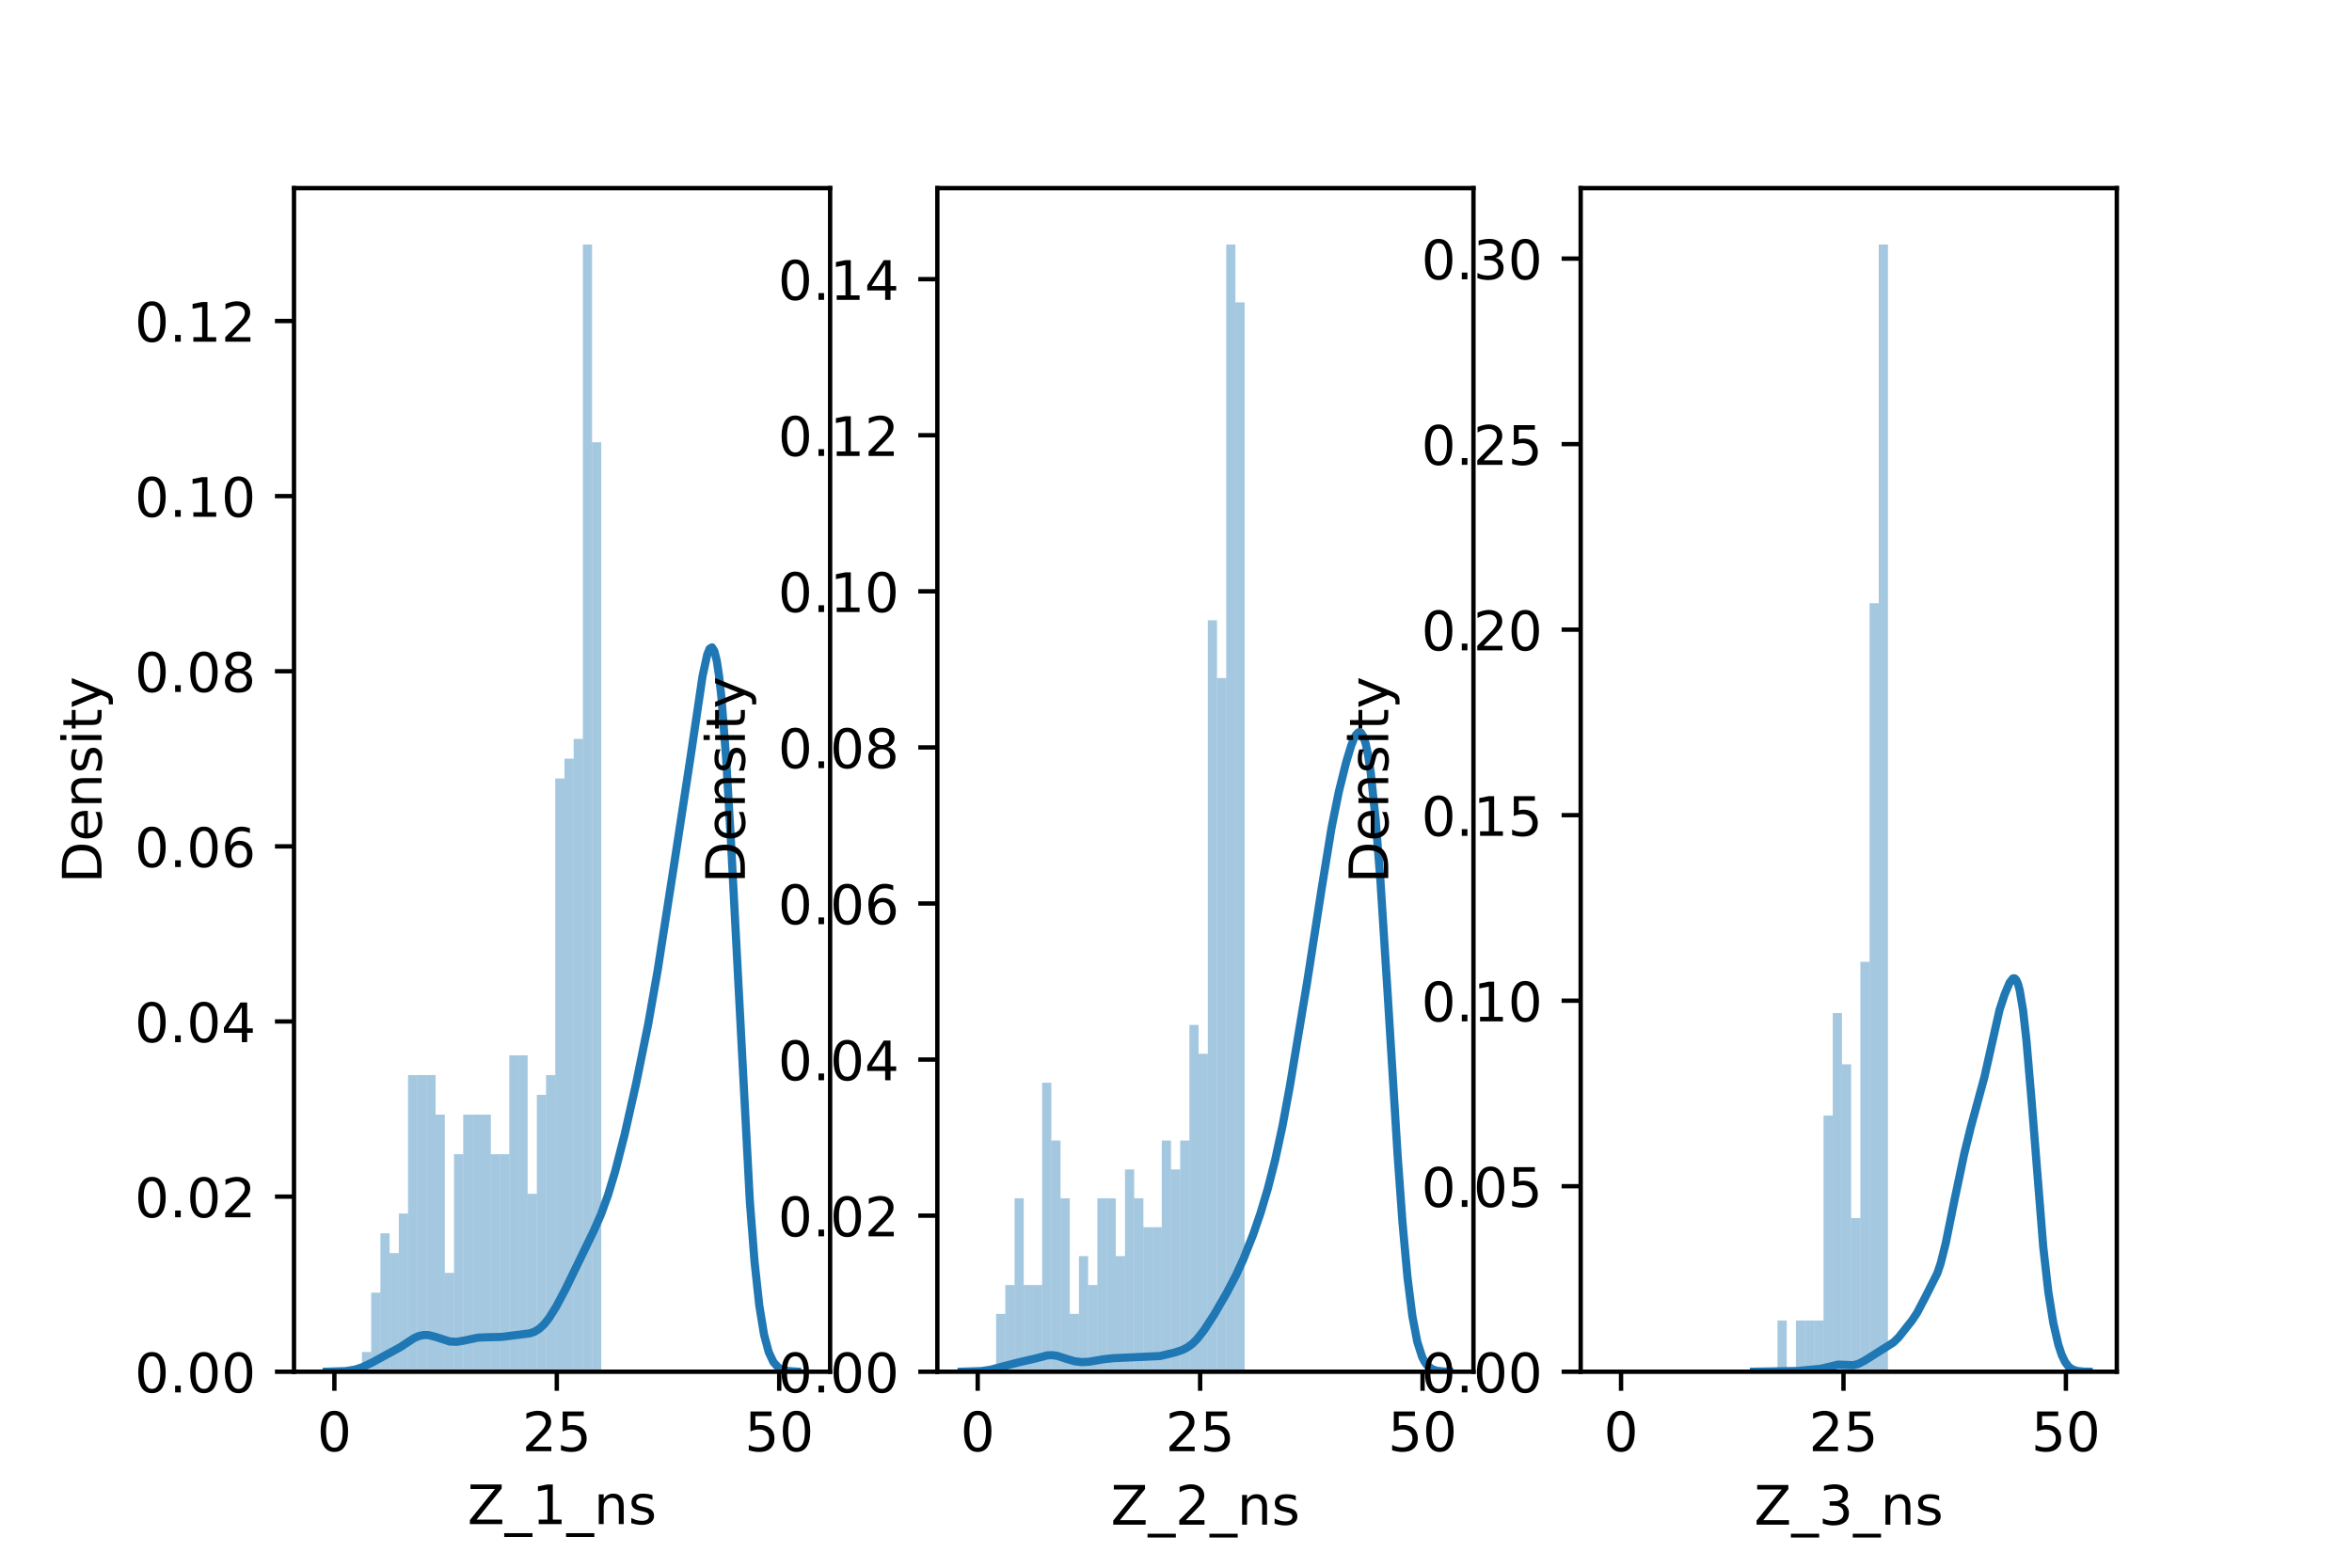 <?xml version="1.0" encoding="utf-8" standalone="no"?>
<!DOCTYPE svg PUBLIC "-//W3C//DTD SVG 1.1//EN"
  "http://www.w3.org/Graphics/SVG/1.1/DTD/svg11.dtd">
<!-- Created with matplotlib (https://matplotlib.org/) -->
<svg height="288pt" version="1.1" viewBox="0 0 432 288" width="432pt" xmlns="http://www.w3.org/2000/svg" xmlns:xlink="http://www.w3.org/1999/xlink">
 <defs>
  <style type="text/css">*{stroke-linecap:butt;stroke-linejoin:round;}</style>
 </defs>
 <g id="figure_1">
  <g id="patch_1">
   <path d="M 0 288 
L 432 288 
L 432 0 
L 0 0 
z
" style="fill:#ffffff;"/>
  </g>
  <g id="axes_1">
   <g id="patch_2">
    <path d="M 54 252 
L 152.471 252 
L 152.471 34.56 
L 54 34.56 
z
" style="fill:#ffffff;"/>
   </g>
   <g id="patch_3">
    <path clip-path="url(#p0baf351758)" d="M 61.416 252 
L 63.106 252 
L 63.106 252 
L 61.416 252 
z
" style="fill:#1f77b4;opacity:0.4;"/>
   </g>
   <g id="patch_4">
    <path clip-path="url(#p0baf351758)" d="M 63.106 252 
L 64.797 252 
L 64.797 252 
L 63.106 252 
z
" style="fill:#1f77b4;opacity:0.4;"/>
   </g>
   <g id="patch_5">
    <path clip-path="url(#p0baf351758)" d="M 64.797 252 
L 66.487 252 
L 66.487 252 
L 64.797 252 
z
" style="fill:#1f77b4;opacity:0.4;"/>
   </g>
   <g id="patch_6">
    <path clip-path="url(#p0baf351758)" d="M 66.487 252 
L 68.178 252 
L 68.178 248.367 
L 66.487 248.367 
z
" style="fill:#1f77b4;opacity:0.4;"/>
   </g>
   <g id="patch_7">
    <path clip-path="url(#p0baf351758)" d="M 68.178 252 
L 69.868 252 
L 69.868 237.468 
L 68.178 237.468 
z
" style="fill:#1f77b4;opacity:0.4;"/>
   </g>
   <g id="patch_8">
    <path clip-path="url(#p0baf351758)" d="M 69.868 252 
L 71.559 252 
L 71.559 226.568 
L 69.868 226.568 
z
" style="fill:#1f77b4;opacity:0.4;"/>
   </g>
   <g id="patch_9">
    <path clip-path="url(#p0baf351758)" d="M 71.559 252 
L 73.249 252 
L 73.249 230.202 
L 71.559 230.202 
z
" style="fill:#1f77b4;opacity:0.4;"/>
   </g>
   <g id="patch_10">
    <path clip-path="url(#p0baf351758)" d="M 73.249 252 
L 74.94 252 
L 74.94 222.935 
L 73.249 222.935 
z
" style="fill:#1f77b4;opacity:0.4;"/>
   </g>
   <g id="patch_11">
    <path clip-path="url(#p0baf351758)" d="M 74.94 252 
L 76.63 252 
L 76.63 197.504 
L 74.94 197.504 
z
" style="fill:#1f77b4;opacity:0.4;"/>
   </g>
   <g id="patch_12">
    <path clip-path="url(#p0baf351758)" d="M 76.63 252 
L 78.321 252 
L 78.321 197.504 
L 76.63 197.504 
z
" style="fill:#1f77b4;opacity:0.4;"/>
   </g>
   <g id="patch_13">
    <path clip-path="url(#p0baf351758)" d="M 78.321 252 
L 80.011 252 
L 80.011 197.504 
L 78.321 197.504 
z
" style="fill:#1f77b4;opacity:0.4;"/>
   </g>
   <g id="patch_14">
    <path clip-path="url(#p0baf351758)" d="M 80.011 252 
L 81.702 252 
L 81.702 204.77 
L 80.011 204.77 
z
" style="fill:#1f77b4;opacity:0.4;"/>
   </g>
   <g id="patch_15">
    <path clip-path="url(#p0baf351758)" d="M 81.702 252 
L 83.392 252 
L 83.392 233.835 
L 81.702 233.835 
z
" style="fill:#1f77b4;opacity:0.4;"/>
   </g>
   <g id="patch_16">
    <path clip-path="url(#p0baf351758)" d="M 83.392 252 
L 85.083 252 
L 85.083 212.036 
L 83.392 212.036 
z
" style="fill:#1f77b4;opacity:0.4;"/>
   </g>
   <g id="patch_17">
    <path clip-path="url(#p0baf351758)" d="M 85.083 252 
L 86.773 252 
L 86.773 204.77 
L 85.083 204.77 
z
" style="fill:#1f77b4;opacity:0.4;"/>
   </g>
   <g id="patch_18">
    <path clip-path="url(#p0baf351758)" d="M 86.773 252 
L 88.463 252 
L 88.463 204.77 
L 86.773 204.77 
z
" style="fill:#1f77b4;opacity:0.4;"/>
   </g>
   <g id="patch_19">
    <path clip-path="url(#p0baf351758)" d="M 88.463 252 
L 90.154 252 
L 90.154 204.77 
L 88.463 204.77 
z
" style="fill:#1f77b4;opacity:0.4;"/>
   </g>
   <g id="patch_20">
    <path clip-path="url(#p0baf351758)" d="M 90.154 252 
L 91.844 252 
L 91.844 212.036 
L 90.154 212.036 
z
" style="fill:#1f77b4;opacity:0.4;"/>
   </g>
   <g id="patch_21">
    <path clip-path="url(#p0baf351758)" d="M 91.844 252 
L 93.535 252 
L 93.535 212.036 
L 91.844 212.036 
z
" style="fill:#1f77b4;opacity:0.4;"/>
   </g>
   <g id="patch_22">
    <path clip-path="url(#p0baf351758)" d="M 93.535 252 
L 95.225 252 
L 95.225 193.871 
L 93.535 193.871 
z
" style="fill:#1f77b4;opacity:0.4;"/>
   </g>
   <g id="patch_23">
    <path clip-path="url(#p0baf351758)" d="M 95.225 252 
L 96.916 252 
L 96.916 193.871 
L 95.225 193.871 
z
" style="fill:#1f77b4;opacity:0.4;"/>
   </g>
   <g id="patch_24">
    <path clip-path="url(#p0baf351758)" d="M 96.916 252 
L 98.606 252 
L 98.606 219.302 
L 96.916 219.302 
z
" style="fill:#1f77b4;opacity:0.4;"/>
   </g>
   <g id="patch_25">
    <path clip-path="url(#p0baf351758)" d="M 98.606 252 
L 100.297 252 
L 100.297 201.137 
L 98.606 201.137 
z
" style="fill:#1f77b4;opacity:0.4;"/>
   </g>
   <g id="patch_26">
    <path clip-path="url(#p0baf351758)" d="M 100.297 252 
L 101.987 252 
L 101.987 197.504 
L 100.297 197.504 
z
" style="fill:#1f77b4;opacity:0.4;"/>
   </g>
   <g id="patch_27">
    <path clip-path="url(#p0baf351758)" d="M 101.987 252 
L 103.678 252 
L 103.678 143.008 
L 101.987 143.008 
z
" style="fill:#1f77b4;opacity:0.4;"/>
   </g>
   <g id="patch_28">
    <path clip-path="url(#p0baf351758)" d="M 103.678 252 
L 105.368 252 
L 105.368 139.374 
L 103.678 139.374 
z
" style="fill:#1f77b4;opacity:0.4;"/>
   </g>
   <g id="patch_29">
    <path clip-path="url(#p0baf351758)" d="M 105.368 252 
L 107.059 252 
L 107.059 135.741 
L 105.368 135.741 
z
" style="fill:#1f77b4;opacity:0.4;"/>
   </g>
   <g id="patch_30">
    <path clip-path="url(#p0baf351758)" d="M 107.059 252 
L 108.749 252 
L 108.749 44.914 
L 107.059 44.914 
z
" style="fill:#1f77b4;opacity:0.4;"/>
   </g>
   <g id="patch_31">
    <path clip-path="url(#p0baf351758)" d="M 108.749 252 
L 110.44 252 
L 110.44 81.245 
L 108.749 81.245 
z
" style="fill:#1f77b4;opacity:0.4;"/>
   </g>
   <g id="matplotlib.axis_1">
    <g id="xtick_1">
     <g id="line2d_1">
      <defs>
       <path d="M 0 0 
L 0 3.5 
" id="m2b50b3e239" style="stroke:#000000;stroke-width:0.8;"/>
      </defs>
      <g>
       <use style="stroke:#000000;stroke-width:0.8;" x="61.416" xlink:href="#m2b50b3e239" y="252"/>
      </g>
     </g>
     <g id="text_1">
      <!-- 0 -->
      <g transform="translate(58.234 266.598)scale(0.1 -0.1)">
       <defs>
        <path d="M 31.781 66.406 
Q 24.172 66.406 20.328 58.906 
Q 16.5 51.422 16.5 36.375 
Q 16.5 21.391 20.328 13.891 
Q 24.172 6.391 31.781 6.391 
Q 39.453 6.391 43.281 13.891 
Q 47.125 21.391 47.125 36.375 
Q 47.125 51.422 43.281 58.906 
Q 39.453 66.406 31.781 66.406 
z
M 31.781 74.219 
Q 44.047 74.219 50.516 64.516 
Q 56.984 54.828 56.984 36.375 
Q 56.984 17.969 50.516 8.266 
Q 44.047 -1.422 31.781 -1.422 
Q 19.531 -1.422 13.062 8.266 
Q 6.594 17.969 6.594 36.375 
Q 6.594 54.828 13.062 64.516 
Q 19.531 74.219 31.781 74.219 
z
" id="DejaVuSans-48"/>
       </defs>
       <use xlink:href="#DejaVuSans-48"/>
      </g>
     </g>
    </g>
    <g id="xtick_2">
     <g id="line2d_2">
      <g>
       <use style="stroke:#000000;stroke-width:0.8;" x="102.269" xlink:href="#m2b50b3e239" y="252"/>
      </g>
     </g>
     <g id="text_2">
      <!-- 25 -->
      <g transform="translate(95.907 266.598)scale(0.1 -0.1)">
       <defs>
        <path d="M 19.188 8.297 
L 53.609 8.297 
L 53.609 0 
L 7.328 0 
L 7.328 8.297 
Q 12.938 14.109 22.625 23.891 
Q 32.328 33.688 34.812 36.531 
Q 39.547 41.844 41.422 45.531 
Q 43.312 49.219 43.312 52.781 
Q 43.312 58.594 39.234 62.25 
Q 35.156 65.922 28.609 65.922 
Q 23.969 65.922 18.812 64.312 
Q 13.672 62.703 7.812 59.422 
L 7.812 69.391 
Q 13.766 71.781 18.938 73 
Q 24.125 74.219 28.422 74.219 
Q 39.75 74.219 46.484 68.547 
Q 53.219 62.891 53.219 53.422 
Q 53.219 48.922 51.531 44.891 
Q 49.859 40.875 45.406 35.406 
Q 44.188 33.984 37.641 27.219 
Q 31.109 20.453 19.188 8.297 
z
" id="DejaVuSans-50"/>
        <path d="M 10.797 72.906 
L 49.516 72.906 
L 49.516 64.594 
L 19.828 64.594 
L 19.828 46.734 
Q 21.969 47.469 24.109 47.828 
Q 26.266 48.188 28.422 48.188 
Q 40.625 48.188 47.75 41.5 
Q 54.891 34.812 54.891 23.391 
Q 54.891 11.625 47.562 5.094 
Q 40.234 -1.422 26.906 -1.422 
Q 22.312 -1.422 17.547 -0.641 
Q 12.797 0.141 7.719 1.703 
L 7.719 11.625 
Q 12.109 9.234 16.797 8.062 
Q 21.484 6.891 26.703 6.891 
Q 35.156 6.891 40.078 11.328 
Q 45.016 15.766 45.016 23.391 
Q 45.016 31 40.078 35.438 
Q 35.156 39.891 26.703 39.891 
Q 22.75 39.891 18.812 39.016 
Q 14.891 38.141 10.797 36.281 
z
" id="DejaVuSans-53"/>
       </defs>
       <use xlink:href="#DejaVuSans-50"/>
       <use x="63.623" xlink:href="#DejaVuSans-53"/>
      </g>
     </g>
    </g>
    <g id="xtick_3">
     <g id="line2d_3">
      <g>
       <use style="stroke:#000000;stroke-width:0.8;" x="143.123" xlink:href="#m2b50b3e239" y="252"/>
      </g>
     </g>
     <g id="text_3">
      <!-- 50 -->
      <g transform="translate(136.76 266.598)scale(0.1 -0.1)">
       <use xlink:href="#DejaVuSans-53"/>
       <use x="63.623" xlink:href="#DejaVuSans-48"/>
      </g>
     </g>
    </g>
    <g id="text_4">
     <!-- Z_1_ns -->
     <g transform="translate(85.856 279.998)scale(0.1 -0.1)">
      <defs>
       <path d="M 5.609 72.906 
L 62.891 72.906 
L 62.891 65.375 
L 16.797 8.297 
L 64.016 8.297 
L 64.016 0 
L 4.5 0 
L 4.5 7.516 
L 50.594 64.594 
L 5.609 64.594 
z
" id="DejaVuSans-90"/>
       <path d="M 50.984 -16.609 
L 50.984 -23.578 
L -0.984 -23.578 
L -0.984 -16.609 
z
" id="DejaVuSans-95"/>
       <path d="M 12.406 8.297 
L 28.516 8.297 
L 28.516 63.922 
L 10.984 60.406 
L 10.984 69.391 
L 28.422 72.906 
L 38.281 72.906 
L 38.281 8.297 
L 54.391 8.297 
L 54.391 0 
L 12.406 0 
z
" id="DejaVuSans-49"/>
       <path d="M 54.891 33.016 
L 54.891 0 
L 45.906 0 
L 45.906 32.719 
Q 45.906 40.484 42.875 44.328 
Q 39.844 48.188 33.797 48.188 
Q 26.516 48.188 22.312 43.547 
Q 18.109 38.922 18.109 30.906 
L 18.109 0 
L 9.078 0 
L 9.078 54.688 
L 18.109 54.688 
L 18.109 46.188 
Q 21.344 51.125 25.703 53.562 
Q 30.078 56 35.797 56 
Q 45.219 56 50.047 50.172 
Q 54.891 44.344 54.891 33.016 
z
" id="DejaVuSans-110"/>
       <path d="M 44.281 53.078 
L 44.281 44.578 
Q 40.484 46.531 36.375 47.5 
Q 32.281 48.484 27.875 48.484 
Q 21.188 48.484 17.844 46.438 
Q 14.5 44.391 14.5 40.281 
Q 14.5 37.156 16.891 35.375 
Q 19.281 33.594 26.516 31.984 
L 29.594 31.297 
Q 39.156 29.25 43.188 25.516 
Q 47.219 21.781 47.219 15.094 
Q 47.219 7.469 41.188 3.016 
Q 35.156 -1.422 24.609 -1.422 
Q 20.219 -1.422 15.453 -0.562 
Q 10.688 0.297 5.422 2 
L 5.422 11.281 
Q 10.406 8.688 15.234 7.391 
Q 20.062 6.109 24.812 6.109 
Q 31.156 6.109 34.562 8.281 
Q 37.984 10.453 37.984 14.406 
Q 37.984 18.062 35.516 20.016 
Q 33.062 21.969 24.703 23.781 
L 21.578 24.516 
Q 13.234 26.266 9.516 29.906 
Q 5.812 33.547 5.812 39.891 
Q 5.812 47.609 11.281 51.797 
Q 16.75 56 26.812 56 
Q 31.781 56 36.172 55.266 
Q 40.578 54.547 44.281 53.078 
z
" id="DejaVuSans-115"/>
      </defs>
      <use xlink:href="#DejaVuSans-90"/>
      <use x="68.506" xlink:href="#DejaVuSans-95"/>
      <use x="118.506" xlink:href="#DejaVuSans-49"/>
      <use x="182.129" xlink:href="#DejaVuSans-95"/>
      <use x="232.129" xlink:href="#DejaVuSans-110"/>
      <use x="295.508" xlink:href="#DejaVuSans-115"/>
     </g>
    </g>
   </g>
   <g id="matplotlib.axis_2">
    <g id="ytick_1">
     <g id="line2d_4">
      <defs>
       <path d="M 0 0 
L -3.5 0 
" id="mf0cd2d84c7" style="stroke:#000000;stroke-width:0.8;"/>
      </defs>
      <g>
       <use style="stroke:#000000;stroke-width:0.8;" x="54" xlink:href="#mf0cd2d84c7" y="252"/>
      </g>
     </g>
     <g id="text_5">
      <!-- 0.00 -->
      <g transform="translate(24.734 255.799)scale(0.1 -0.1)">
       <defs>
        <path d="M 10.688 12.406 
L 21 12.406 
L 21 0 
L 10.688 0 
z
" id="DejaVuSans-46"/>
       </defs>
       <use xlink:href="#DejaVuSans-48"/>
       <use x="63.623" xlink:href="#DejaVuSans-46"/>
       <use x="95.41" xlink:href="#DejaVuSans-48"/>
       <use x="159.033" xlink:href="#DejaVuSans-48"/>
      </g>
     </g>
    </g>
    <g id="ytick_2">
     <g id="line2d_5">
      <g>
       <use style="stroke:#000000;stroke-width:0.8;" x="54" xlink:href="#mf0cd2d84c7" y="219.828"/>
      </g>
     </g>
     <g id="text_6">
      <!-- 0.02 -->
      <g transform="translate(24.734 223.628)scale(0.1 -0.1)">
       <use xlink:href="#DejaVuSans-48"/>
       <use x="63.623" xlink:href="#DejaVuSans-46"/>
       <use x="95.41" xlink:href="#DejaVuSans-48"/>
       <use x="159.033" xlink:href="#DejaVuSans-50"/>
      </g>
     </g>
    </g>
    <g id="ytick_3">
     <g id="line2d_6">
      <g>
       <use style="stroke:#000000;stroke-width:0.8;" x="54" xlink:href="#mf0cd2d84c7" y="187.657"/>
      </g>
     </g>
     <g id="text_7">
      <!-- 0.04 -->
      <g transform="translate(24.734 191.456)scale(0.1 -0.1)">
       <defs>
        <path d="M 37.797 64.312 
L 12.891 25.391 
L 37.797 25.391 
z
M 35.203 72.906 
L 47.609 72.906 
L 47.609 25.391 
L 58.016 25.391 
L 58.016 17.188 
L 47.609 17.188 
L 47.609 0 
L 37.797 0 
L 37.797 17.188 
L 4.891 17.188 
L 4.891 26.703 
z
" id="DejaVuSans-52"/>
       </defs>
       <use xlink:href="#DejaVuSans-48"/>
       <use x="63.623" xlink:href="#DejaVuSans-46"/>
       <use x="95.41" xlink:href="#DejaVuSans-48"/>
       <use x="159.033" xlink:href="#DejaVuSans-52"/>
      </g>
     </g>
    </g>
    <g id="ytick_4">
     <g id="line2d_7">
      <g>
       <use style="stroke:#000000;stroke-width:0.8;" x="54" xlink:href="#mf0cd2d84c7" y="155.485"/>
      </g>
     </g>
     <g id="text_8">
      <!-- 0.06 -->
      <g transform="translate(24.734 159.284)scale(0.1 -0.1)">
       <defs>
        <path d="M 33.016 40.375 
Q 26.375 40.375 22.484 35.828 
Q 18.609 31.297 18.609 23.391 
Q 18.609 15.531 22.484 10.953 
Q 26.375 6.391 33.016 6.391 
Q 39.656 6.391 43.531 10.953 
Q 47.406 15.531 47.406 23.391 
Q 47.406 31.297 43.531 35.828 
Q 39.656 40.375 33.016 40.375 
z
M 52.594 71.297 
L 52.594 62.312 
Q 48.875 64.062 45.094 64.984 
Q 41.312 65.922 37.594 65.922 
Q 27.828 65.922 22.672 59.328 
Q 17.531 52.734 16.797 39.406 
Q 19.672 43.656 24.016 45.922 
Q 28.375 48.188 33.594 48.188 
Q 44.578 48.188 50.953 41.516 
Q 57.328 34.859 57.328 23.391 
Q 57.328 12.156 50.688 5.359 
Q 44.047 -1.422 33.016 -1.422 
Q 20.359 -1.422 13.672 8.266 
Q 6.984 17.969 6.984 36.375 
Q 6.984 53.656 15.188 63.938 
Q 23.391 74.219 37.203 74.219 
Q 40.922 74.219 44.703 73.484 
Q 48.484 72.75 52.594 71.297 
z
" id="DejaVuSans-54"/>
       </defs>
       <use xlink:href="#DejaVuSans-48"/>
       <use x="63.623" xlink:href="#DejaVuSans-46"/>
       <use x="95.41" xlink:href="#DejaVuSans-48"/>
       <use x="159.033" xlink:href="#DejaVuSans-54"/>
      </g>
     </g>
    </g>
    <g id="ytick_5">
     <g id="line2d_8">
      <g>
       <use style="stroke:#000000;stroke-width:0.8;" x="54" xlink:href="#mf0cd2d84c7" y="123.314"/>
      </g>
     </g>
     <g id="text_9">
      <!-- 0.08 -->
      <g transform="translate(24.734 127.113)scale(0.1 -0.1)">
       <defs>
        <path d="M 31.781 34.625 
Q 24.75 34.625 20.719 30.859 
Q 16.703 27.094 16.703 20.516 
Q 16.703 13.922 20.719 10.156 
Q 24.75 6.391 31.781 6.391 
Q 38.812 6.391 42.859 10.172 
Q 46.922 13.969 46.922 20.516 
Q 46.922 27.094 42.891 30.859 
Q 38.875 34.625 31.781 34.625 
z
M 21.922 38.812 
Q 15.578 40.375 12.031 44.719 
Q 8.5 49.078 8.5 55.328 
Q 8.5 64.062 14.719 69.141 
Q 20.953 74.219 31.781 74.219 
Q 42.672 74.219 48.875 69.141 
Q 55.078 64.062 55.078 55.328 
Q 55.078 49.078 51.531 44.719 
Q 48 40.375 41.703 38.812 
Q 48.828 37.156 52.797 32.312 
Q 56.781 27.484 56.781 20.516 
Q 56.781 9.906 50.312 4.234 
Q 43.844 -1.422 31.781 -1.422 
Q 19.734 -1.422 13.25 4.234 
Q 6.781 9.906 6.781 20.516 
Q 6.781 27.484 10.781 32.312 
Q 14.797 37.156 21.922 38.812 
z
M 18.312 54.391 
Q 18.312 48.734 21.844 45.562 
Q 25.391 42.391 31.781 42.391 
Q 38.141 42.391 41.719 45.562 
Q 45.312 48.734 45.312 54.391 
Q 45.312 60.062 41.719 63.234 
Q 38.141 66.406 31.781 66.406 
Q 25.391 66.406 21.844 63.234 
Q 18.312 60.062 18.312 54.391 
z
" id="DejaVuSans-56"/>
       </defs>
       <use xlink:href="#DejaVuSans-48"/>
       <use x="63.623" xlink:href="#DejaVuSans-46"/>
       <use x="95.41" xlink:href="#DejaVuSans-48"/>
       <use x="159.033" xlink:href="#DejaVuSans-56"/>
      </g>
     </g>
    </g>
    <g id="ytick_6">
     <g id="line2d_9">
      <g>
       <use style="stroke:#000000;stroke-width:0.8;" x="54" xlink:href="#mf0cd2d84c7" y="91.142"/>
      </g>
     </g>
     <g id="text_10">
      <!-- 0.10 -->
      <g transform="translate(24.734 94.941)scale(0.1 -0.1)">
       <use xlink:href="#DejaVuSans-48"/>
       <use x="63.623" xlink:href="#DejaVuSans-46"/>
       <use x="95.41" xlink:href="#DejaVuSans-49"/>
       <use x="159.033" xlink:href="#DejaVuSans-48"/>
      </g>
     </g>
    </g>
    <g id="ytick_7">
     <g id="line2d_10">
      <g>
       <use style="stroke:#000000;stroke-width:0.8;" x="54" xlink:href="#mf0cd2d84c7" y="58.971"/>
      </g>
     </g>
     <g id="text_11">
      <!-- 0.12 -->
      <g transform="translate(24.734 62.77)scale(0.1 -0.1)">
       <use xlink:href="#DejaVuSans-48"/>
       <use x="63.623" xlink:href="#DejaVuSans-46"/>
       <use x="95.41" xlink:href="#DejaVuSans-49"/>
       <use x="159.033" xlink:href="#DejaVuSans-50"/>
      </g>
     </g>
    </g>
    <g id="text_12">
     <!-- Density -->
     <g transform="translate(18.655 162.289)rotate(-90)scale(0.1 -0.1)">
      <defs>
       <path d="M 19.672 64.797 
L 19.672 8.109 
L 31.594 8.109 
Q 46.688 8.109 53.688 14.938 
Q 60.688 21.781 60.688 36.531 
Q 60.688 51.172 53.688 57.984 
Q 46.688 64.797 31.594 64.797 
z
M 9.812 72.906 
L 30.078 72.906 
Q 51.266 72.906 61.172 64.094 
Q 71.094 55.281 71.094 36.531 
Q 71.094 17.672 61.125 8.828 
Q 51.172 0 30.078 0 
L 9.812 0 
z
" id="DejaVuSans-68"/>
       <path d="M 56.203 29.594 
L 56.203 25.203 
L 14.891 25.203 
Q 15.484 15.922 20.484 11.062 
Q 25.484 6.203 34.422 6.203 
Q 39.594 6.203 44.453 7.469 
Q 49.312 8.734 54.109 11.281 
L 54.109 2.781 
Q 49.266 0.734 44.188 -0.344 
Q 39.109 -1.422 33.891 -1.422 
Q 20.797 -1.422 13.156 6.188 
Q 5.516 13.812 5.516 26.812 
Q 5.516 40.234 12.766 48.109 
Q 20.016 56 32.328 56 
Q 43.359 56 49.781 48.891 
Q 56.203 41.797 56.203 29.594 
z
M 47.219 32.234 
Q 47.125 39.594 43.094 43.984 
Q 39.062 48.391 32.422 48.391 
Q 24.906 48.391 20.391 44.141 
Q 15.875 39.891 15.188 32.172 
z
" id="DejaVuSans-101"/>
       <path d="M 9.422 54.688 
L 18.406 54.688 
L 18.406 0 
L 9.422 0 
z
M 9.422 75.984 
L 18.406 75.984 
L 18.406 64.594 
L 9.422 64.594 
z
" id="DejaVuSans-105"/>
       <path d="M 18.312 70.219 
L 18.312 54.688 
L 36.812 54.688 
L 36.812 47.703 
L 18.312 47.703 
L 18.312 18.016 
Q 18.312 11.328 20.141 9.422 
Q 21.969 7.516 27.594 7.516 
L 36.812 7.516 
L 36.812 0 
L 27.594 0 
Q 17.188 0 13.234 3.875 
Q 9.281 7.766 9.281 18.016 
L 9.281 47.703 
L 2.688 47.703 
L 2.688 54.688 
L 9.281 54.688 
L 9.281 70.219 
z
" id="DejaVuSans-116"/>
       <path d="M 32.172 -5.078 
Q 28.375 -14.844 24.75 -17.812 
Q 21.141 -20.797 15.094 -20.797 
L 7.906 -20.797 
L 7.906 -13.281 
L 13.188 -13.281 
Q 16.891 -13.281 18.938 -11.516 
Q 21 -9.766 23.484 -3.219 
L 25.094 0.875 
L 2.984 54.688 
L 12.5 54.688 
L 29.594 11.922 
L 46.688 54.688 
L 56.203 54.688 
z
" id="DejaVuSans-121"/>
      </defs>
      <use xlink:href="#DejaVuSans-68"/>
      <use x="77.002" xlink:href="#DejaVuSans-101"/>
      <use x="138.525" xlink:href="#DejaVuSans-110"/>
      <use x="201.904" xlink:href="#DejaVuSans-115"/>
      <use x="254.004" xlink:href="#DejaVuSans-105"/>
      <use x="281.787" xlink:href="#DejaVuSans-116"/>
      <use x="320.996" xlink:href="#DejaVuSans-121"/>
     </g>
    </g>
   </g>
   <g id="line2d_11">
    <path clip-path="url(#p0baf351758)" d="M 60.019 251.997 
L 63.492 251.89 
L 65.229 251.604 
L 66.531 251.178 
L 68.267 250.352 
L 73.476 247.513 
L 76.081 245.811 
L 76.949 245.437 
L 77.817 245.253 
L 78.686 245.269 
L 79.988 245.597 
L 82.592 246.441 
L 83.895 246.505 
L 85.197 246.288 
L 87.802 245.733 
L 89.538 245.667 
L 92.142 245.604 
L 97.352 244.942 
L 98.22 244.627 
L 99.088 244.081 
L 99.956 243.262 
L 100.824 242.168 
L 102.127 240.102 
L 103.863 236.831 
L 109.072 226.092 
L 110.375 223.133 
L 111.677 219.548 
L 112.979 215.234 
L 114.715 208.483 
L 116.886 198.839 
L 119.056 188.146 
L 120.793 178.268 
L 123.831 158.72 
L 126.87 138.825 
L 129.041 124.202 
L 129.909 120.234 
L 130.343 119.178 
L 130.777 118.931 
L 131.211 119.621 
L 131.645 121.353 
L 132.079 124.197 
L 132.513 128.183 
L 133.382 139.461 
L 134.25 154.463 
L 137.723 220.639 
L 138.591 231.794 
L 139.459 239.821 
L 140.327 245.144 
L 141.195 248.402 
L 142.064 250.243 
L 142.932 251.203 
L 143.8 251.665 
L 144.668 251.87 
L 146.404 251.985 
L 146.404 251.985 
" style="fill:none;stroke:#1f77b4;stroke-linecap:square;stroke-width:1.5;"/>
   </g>
   <g id="patch_32">
    <path d="M 54 252 
L 54 34.56 
" style="fill:none;stroke:#000000;stroke-linecap:square;stroke-linejoin:miter;stroke-width:0.8;"/>
   </g>
   <g id="patch_33">
    <path d="M 152.471 252 
L 152.471 34.56 
" style="fill:none;stroke:#000000;stroke-linecap:square;stroke-linejoin:miter;stroke-width:0.8;"/>
   </g>
   <g id="patch_34">
    <path d="M 54 252 
L 152.471 252 
" style="fill:none;stroke:#000000;stroke-linecap:square;stroke-linejoin:miter;stroke-width:0.8;"/>
   </g>
   <g id="patch_35">
    <path d="M 54 34.56 
L 152.471 34.56 
" style="fill:none;stroke:#000000;stroke-linecap:square;stroke-linejoin:miter;stroke-width:0.8;"/>
   </g>
  </g>
  <g id="axes_2">
   <g id="patch_36">
    <path d="M 172.165 252 
L 270.635 252 
L 270.635 34.56 
L 172.165 34.56 
z
" style="fill:#ffffff;"/>
   </g>
   <g id="patch_37">
    <path clip-path="url(#ped86eaa3f8)" d="M 179.58 252 
L 181.271 252 
L 181.271 252 
L 179.58 252 
z
" style="fill:#1f77b4;opacity:0.4;"/>
   </g>
   <g id="patch_38">
    <path clip-path="url(#ped86eaa3f8)" d="M 181.271 252 
L 182.961 252 
L 182.961 252 
L 181.271 252 
z
" style="fill:#1f77b4;opacity:0.4;"/>
   </g>
   <g id="patch_39">
    <path clip-path="url(#ped86eaa3f8)" d="M 182.961 252 
L 184.652 252 
L 184.652 241.38 
L 182.961 241.38 
z
" style="fill:#1f77b4;opacity:0.4;"/>
   </g>
   <g id="patch_40">
    <path clip-path="url(#ped86eaa3f8)" d="M 184.652 252 
L 186.342 252 
L 186.342 236.07 
L 184.652 236.07 
z
" style="fill:#1f77b4;opacity:0.4;"/>
   </g>
   <g id="patch_41">
    <path clip-path="url(#ped86eaa3f8)" d="M 186.342 252 
L 188.033 252 
L 188.033 220.141 
L 186.342 220.141 
z
" style="fill:#1f77b4;opacity:0.4;"/>
   </g>
   <g id="patch_42">
    <path clip-path="url(#ped86eaa3f8)" d="M 188.033 252 
L 189.723 252 
L 189.723 236.07 
L 188.033 236.07 
z
" style="fill:#1f77b4;opacity:0.4;"/>
   </g>
   <g id="patch_43">
    <path clip-path="url(#ped86eaa3f8)" d="M 189.723 252 
L 191.414 252 
L 191.414 236.07 
L 189.723 236.07 
z
" style="fill:#1f77b4;opacity:0.4;"/>
   </g>
   <g id="patch_44">
    <path clip-path="url(#ped86eaa3f8)" d="M 191.414 252 
L 193.104 252 
L 193.104 198.901 
L 191.414 198.901 
z
" style="fill:#1f77b4;opacity:0.4;"/>
   </g>
   <g id="patch_45">
    <path clip-path="url(#ped86eaa3f8)" d="M 193.104 252 
L 194.795 252 
L 194.795 209.521 
L 193.104 209.521 
z
" style="fill:#1f77b4;opacity:0.4;"/>
   </g>
   <g id="patch_46">
    <path clip-path="url(#ped86eaa3f8)" d="M 194.795 252 
L 196.485 252 
L 196.485 220.141 
L 194.795 220.141 
z
" style="fill:#1f77b4;opacity:0.4;"/>
   </g>
   <g id="patch_47">
    <path clip-path="url(#ped86eaa3f8)" d="M 196.485 252 
L 198.176 252 
L 198.176 241.38 
L 196.485 241.38 
z
" style="fill:#1f77b4;opacity:0.4;"/>
   </g>
   <g id="patch_48">
    <path clip-path="url(#ped86eaa3f8)" d="M 198.176 252 
L 199.866 252 
L 199.866 230.76 
L 198.176 230.76 
z
" style="fill:#1f77b4;opacity:0.4;"/>
   </g>
   <g id="patch_49">
    <path clip-path="url(#ped86eaa3f8)" d="M 199.866 252 
L 201.557 252 
L 201.557 236.07 
L 199.866 236.07 
z
" style="fill:#1f77b4;opacity:0.4;"/>
   </g>
   <g id="patch_50">
    <path clip-path="url(#ped86eaa3f8)" d="M 201.557 252 
L 203.247 252 
L 203.247 220.141 
L 201.557 220.141 
z
" style="fill:#1f77b4;opacity:0.4;"/>
   </g>
   <g id="patch_51">
    <path clip-path="url(#ped86eaa3f8)" d="M 203.247 252 
L 204.938 252 
L 204.938 220.141 
L 203.247 220.141 
z
" style="fill:#1f77b4;opacity:0.4;"/>
   </g>
   <g id="patch_52">
    <path clip-path="url(#ped86eaa3f8)" d="M 204.938 252 
L 206.628 252 
L 206.628 230.76 
L 204.938 230.76 
z
" style="fill:#1f77b4;opacity:0.4;"/>
   </g>
   <g id="patch_53">
    <path clip-path="url(#ped86eaa3f8)" d="M 206.628 252 
L 208.319 252 
L 208.319 214.831 
L 206.628 214.831 
z
" style="fill:#1f77b4;opacity:0.4;"/>
   </g>
   <g id="patch_54">
    <path clip-path="url(#ped86eaa3f8)" d="M 208.319 252 
L 210.009 252 
L 210.009 220.141 
L 208.319 220.141 
z
" style="fill:#1f77b4;opacity:0.4;"/>
   </g>
   <g id="patch_55">
    <path clip-path="url(#ped86eaa3f8)" d="M 210.009 252 
L 211.7 252 
L 211.7 225.451 
L 210.009 225.451 
z
" style="fill:#1f77b4;opacity:0.4;"/>
   </g>
   <g id="patch_56">
    <path clip-path="url(#ped86eaa3f8)" d="M 211.7 252 
L 213.39 252 
L 213.39 225.451 
L 211.7 225.451 
z
" style="fill:#1f77b4;opacity:0.4;"/>
   </g>
   <g id="patch_57">
    <path clip-path="url(#ped86eaa3f8)" d="M 213.39 252 
L 215.081 252 
L 215.081 209.521 
L 213.39 209.521 
z
" style="fill:#1f77b4;opacity:0.4;"/>
   </g>
   <g id="patch_58">
    <path clip-path="url(#ped86eaa3f8)" d="M 215.081 252 
L 216.771 252 
L 216.771 214.831 
L 215.081 214.831 
z
" style="fill:#1f77b4;opacity:0.4;"/>
   </g>
   <g id="patch_59">
    <path clip-path="url(#ped86eaa3f8)" d="M 216.771 252 
L 218.462 252 
L 218.462 209.521 
L 216.771 209.521 
z
" style="fill:#1f77b4;opacity:0.4;"/>
   </g>
   <g id="patch_60">
    <path clip-path="url(#ped86eaa3f8)" d="M 218.462 252 
L 220.152 252 
L 220.152 188.281 
L 218.462 188.281 
z
" style="fill:#1f77b4;opacity:0.4;"/>
   </g>
   <g id="patch_61">
    <path clip-path="url(#ped86eaa3f8)" d="M 220.152 252 
L 221.843 252 
L 221.843 193.591 
L 220.152 193.591 
z
" style="fill:#1f77b4;opacity:0.4;"/>
   </g>
   <g id="patch_62">
    <path clip-path="url(#ped86eaa3f8)" d="M 221.843 252 
L 223.533 252 
L 223.533 113.943 
L 221.843 113.943 
z
" style="fill:#1f77b4;opacity:0.4;"/>
   </g>
   <g id="patch_63">
    <path clip-path="url(#ped86eaa3f8)" d="M 223.533 252 
L 225.224 252 
L 225.224 124.563 
L 223.533 124.563 
z
" style="fill:#1f77b4;opacity:0.4;"/>
   </g>
   <g id="patch_64">
    <path clip-path="url(#ped86eaa3f8)" d="M 225.224 252 
L 226.914 252 
L 226.914 44.914 
L 225.224 44.914 
z
" style="fill:#1f77b4;opacity:0.4;"/>
   </g>
   <g id="patch_65">
    <path clip-path="url(#ped86eaa3f8)" d="M 226.914 252 
L 228.605 252 
L 228.605 55.534 
L 226.914 55.534 
z
" style="fill:#1f77b4;opacity:0.4;"/>
   </g>
   <g id="matplotlib.axis_3">
    <g id="xtick_4">
     <g id="line2d_12">
      <g>
       <use style="stroke:#000000;stroke-width:0.8;" x="179.58" xlink:href="#m2b50b3e239" y="252"/>
      </g>
     </g>
     <g id="text_13">
      <!-- 0 -->
      <g transform="translate(176.399 266.598)scale(0.1 -0.1)">
       <use xlink:href="#DejaVuSans-48"/>
      </g>
     </g>
    </g>
    <g id="xtick_5">
     <g id="line2d_13">
      <g>
       <use style="stroke:#000000;stroke-width:0.8;" x="220.434" xlink:href="#m2b50b3e239" y="252"/>
      </g>
     </g>
     <g id="text_14">
      <!-- 25 -->
      <g transform="translate(214.071 266.598)scale(0.1 -0.1)">
       <use xlink:href="#DejaVuSans-50"/>
       <use x="63.623" xlink:href="#DejaVuSans-53"/>
      </g>
     </g>
    </g>
    <g id="xtick_6">
     <g id="line2d_14">
      <g>
       <use style="stroke:#000000;stroke-width:0.8;" x="261.287" xlink:href="#m2b50b3e239" y="252"/>
      </g>
     </g>
     <g id="text_15">
      <!-- 50 -->
      <g transform="translate(254.925 266.598)scale(0.1 -0.1)">
       <use xlink:href="#DejaVuSans-53"/>
       <use x="63.623" xlink:href="#DejaVuSans-48"/>
      </g>
     </g>
    </g>
    <g id="text_16">
     <!-- Z_2_ns -->
     <g transform="translate(204.02 280.1)scale(0.1 -0.1)">
      <use xlink:href="#DejaVuSans-90"/>
      <use x="68.506" xlink:href="#DejaVuSans-95"/>
      <use x="118.506" xlink:href="#DejaVuSans-50"/>
      <use x="182.129" xlink:href="#DejaVuSans-95"/>
      <use x="232.129" xlink:href="#DejaVuSans-110"/>
      <use x="295.508" xlink:href="#DejaVuSans-115"/>
     </g>
    </g>
   </g>
   <g id="matplotlib.axis_4">
    <g id="ytick_8">
     <g id="line2d_15">
      <g>
       <use style="stroke:#000000;stroke-width:0.8;" x="172.165" xlink:href="#mf0cd2d84c7" y="252"/>
      </g>
     </g>
     <g id="text_17">
      <!-- 0.00 -->
      <g transform="translate(142.899 255.799)scale(0.1 -0.1)">
       <use xlink:href="#DejaVuSans-48"/>
       <use x="63.623" xlink:href="#DejaVuSans-46"/>
       <use x="95.41" xlink:href="#DejaVuSans-48"/>
       <use x="159.033" xlink:href="#DejaVuSans-48"/>
      </g>
     </g>
    </g>
    <g id="ytick_9">
     <g id="line2d_16">
      <g>
       <use style="stroke:#000000;stroke-width:0.8;" x="172.165" xlink:href="#mf0cd2d84c7" y="223.327"/>
      </g>
     </g>
     <g id="text_18">
      <!-- 0.02 -->
      <g transform="translate(142.899 227.126)scale(0.1 -0.1)">
       <use xlink:href="#DejaVuSans-48"/>
       <use x="63.623" xlink:href="#DejaVuSans-46"/>
       <use x="95.41" xlink:href="#DejaVuSans-48"/>
       <use x="159.033" xlink:href="#DejaVuSans-50"/>
      </g>
     </g>
    </g>
    <g id="ytick_10">
     <g id="line2d_17">
      <g>
       <use style="stroke:#000000;stroke-width:0.8;" x="172.165" xlink:href="#mf0cd2d84c7" y="194.653"/>
      </g>
     </g>
     <g id="text_19">
      <!-- 0.04 -->
      <g transform="translate(142.899 198.452)scale(0.1 -0.1)">
       <use xlink:href="#DejaVuSans-48"/>
       <use x="63.623" xlink:href="#DejaVuSans-46"/>
       <use x="95.41" xlink:href="#DejaVuSans-48"/>
       <use x="159.033" xlink:href="#DejaVuSans-52"/>
      </g>
     </g>
    </g>
    <g id="ytick_11">
     <g id="line2d_18">
      <g>
       <use style="stroke:#000000;stroke-width:0.8;" x="172.165" xlink:href="#mf0cd2d84c7" y="165.98"/>
      </g>
     </g>
     <g id="text_20">
      <!-- 0.06 -->
      <g transform="translate(142.899 169.779)scale(0.1 -0.1)">
       <use xlink:href="#DejaVuSans-48"/>
       <use x="63.623" xlink:href="#DejaVuSans-46"/>
       <use x="95.41" xlink:href="#DejaVuSans-48"/>
       <use x="159.033" xlink:href="#DejaVuSans-54"/>
      </g>
     </g>
    </g>
    <g id="ytick_12">
     <g id="line2d_19">
      <g>
       <use style="stroke:#000000;stroke-width:0.8;" x="172.165" xlink:href="#mf0cd2d84c7" y="137.306"/>
      </g>
     </g>
     <g id="text_21">
      <!-- 0.08 -->
      <g transform="translate(142.899 141.106)scale(0.1 -0.1)">
       <use xlink:href="#DejaVuSans-48"/>
       <use x="63.623" xlink:href="#DejaVuSans-46"/>
       <use x="95.41" xlink:href="#DejaVuSans-48"/>
       <use x="159.033" xlink:href="#DejaVuSans-56"/>
      </g>
     </g>
    </g>
    <g id="ytick_13">
     <g id="line2d_20">
      <g>
       <use style="stroke:#000000;stroke-width:0.8;" x="172.165" xlink:href="#mf0cd2d84c7" y="108.633"/>
      </g>
     </g>
     <g id="text_22">
      <!-- 0.10 -->
      <g transform="translate(142.899 112.432)scale(0.1 -0.1)">
       <use xlink:href="#DejaVuSans-48"/>
       <use x="63.623" xlink:href="#DejaVuSans-46"/>
       <use x="95.41" xlink:href="#DejaVuSans-49"/>
       <use x="159.033" xlink:href="#DejaVuSans-48"/>
      </g>
     </g>
    </g>
    <g id="ytick_14">
     <g id="line2d_21">
      <g>
       <use style="stroke:#000000;stroke-width:0.8;" x="172.165" xlink:href="#mf0cd2d84c7" y="79.96"/>
      </g>
     </g>
     <g id="text_23">
      <!-- 0.12 -->
      <g transform="translate(142.899 83.759)scale(0.1 -0.1)">
       <use xlink:href="#DejaVuSans-48"/>
       <use x="63.623" xlink:href="#DejaVuSans-46"/>
       <use x="95.41" xlink:href="#DejaVuSans-49"/>
       <use x="159.033" xlink:href="#DejaVuSans-50"/>
      </g>
     </g>
    </g>
    <g id="ytick_15">
     <g id="line2d_22">
      <g>
       <use style="stroke:#000000;stroke-width:0.8;" x="172.165" xlink:href="#mf0cd2d84c7" y="51.286"/>
      </g>
     </g>
     <g id="text_24">
      <!-- 0.14 -->
      <g transform="translate(142.899 55.085)scale(0.1 -0.1)">
       <use xlink:href="#DejaVuSans-48"/>
       <use x="63.623" xlink:href="#DejaVuSans-46"/>
       <use x="95.41" xlink:href="#DejaVuSans-49"/>
       <use x="159.033" xlink:href="#DejaVuSans-52"/>
      </g>
     </g>
    </g>
    <g id="text_25">
     <!-- Density -->
     <g transform="translate(136.819 162.289)rotate(-90)scale(0.1 -0.1)">
      <use xlink:href="#DejaVuSans-68"/>
      <use x="77.002" xlink:href="#DejaVuSans-101"/>
      <use x="138.525" xlink:href="#DejaVuSans-110"/>
      <use x="201.904" xlink:href="#DejaVuSans-115"/>
      <use x="254.004" xlink:href="#DejaVuSans-105"/>
      <use x="281.787" xlink:href="#DejaVuSans-116"/>
      <use x="320.996" xlink:href="#DejaVuSans-121"/>
     </g>
    </g>
   </g>
   <g id="line2d_23">
    <path clip-path="url(#ped86eaa3f8)" d="M 176.641 251.998 
L 180.239 251.885 
L 182.039 251.611 
L 184.288 251.003 
L 186.987 250.305 
L 190.136 249.58 
L 192.385 248.992 
L 193.285 248.953 
L 194.185 249.083 
L 195.984 249.667 
L 197.333 250.068 
L 198.683 250.234 
L 200.032 250.168 
L 202.732 249.704 
L 204.531 249.512 
L 213.078 249.115 
L 215.777 248.462 
L 217.126 248.017 
L 218.026 247.573 
L 218.926 246.932 
L 219.826 246.057 
L 221.175 244.337 
L 222.974 241.559 
L 225.224 237.694 
L 227.023 234.268 
L 228.373 231.332 
L 230.172 226.788 
L 231.521 222.864 
L 232.871 218.347 
L 234.221 213.064 
L 235.57 206.808 
L 236.92 199.499 
L 240.068 180.549 
L 242.768 163.144 
L 244.567 152.079 
L 245.916 145.406 
L 247.266 139.984 
L 248.166 137.02 
L 248.615 135.847 
L 249.065 134.985 
L 249.515 134.535 
L 249.965 134.604 
L 250.415 135.297 
L 250.865 136.707 
L 251.315 138.906 
L 251.764 141.934 
L 252.664 150.487 
L 253.564 162.044 
L 254.913 183.199 
L 256.713 212.368 
L 257.612 224.742 
L 258.512 234.604 
L 259.412 241.765 
L 260.311 246.484 
L 261.211 249.293 
L 261.661 250.173 
L 262.111 250.798 
L 263.01 251.52 
L 263.91 251.828 
L 265.26 251.97 
L 266.159 251.992 
L 266.159 251.992 
" style="fill:none;stroke:#1f77b4;stroke-linecap:square;stroke-width:1.5;"/>
   </g>
   <g id="patch_66">
    <path d="M 172.165 252 
L 172.165 34.56 
" style="fill:none;stroke:#000000;stroke-linecap:square;stroke-linejoin:miter;stroke-width:0.8;"/>
   </g>
   <g id="patch_67">
    <path d="M 270.635 252 
L 270.635 34.56 
" style="fill:none;stroke:#000000;stroke-linecap:square;stroke-linejoin:miter;stroke-width:0.8;"/>
   </g>
   <g id="patch_68">
    <path d="M 172.165 252 
L 270.635 252 
" style="fill:none;stroke:#000000;stroke-linecap:square;stroke-linejoin:miter;stroke-width:0.8;"/>
   </g>
   <g id="patch_69">
    <path d="M 172.165 34.56 
L 270.635 34.56 
" style="fill:none;stroke:#000000;stroke-linecap:square;stroke-linejoin:miter;stroke-width:0.8;"/>
   </g>
  </g>
  <g id="axes_3">
   <g id="patch_70">
    <path d="M 290.329 252 
L 388.8 252 
L 388.8 34.56 
L 290.329 34.56 
z
" style="fill:#ffffff;"/>
   </g>
   <g id="patch_71">
    <path clip-path="url(#p0edf3ac895)" d="M 297.745 252 
L 299.436 252 
L 299.436 252 
L 297.745 252 
z
" style="fill:#1f77b4;opacity:0.4;"/>
   </g>
   <g id="patch_72">
    <path clip-path="url(#p0edf3ac895)" d="M 299.436 252 
L 301.126 252 
L 301.126 252 
L 299.436 252 
z
" style="fill:#1f77b4;opacity:0.4;"/>
   </g>
   <g id="patch_73">
    <path clip-path="url(#p0edf3ac895)" d="M 301.126 252 
L 302.817 252 
L 302.817 252 
L 301.126 252 
z
" style="fill:#1f77b4;opacity:0.4;"/>
   </g>
   <g id="patch_74">
    <path clip-path="url(#p0edf3ac895)" d="M 302.817 252 
L 304.507 252 
L 304.507 252 
L 302.817 252 
z
" style="fill:#1f77b4;opacity:0.4;"/>
   </g>
   <g id="patch_75">
    <path clip-path="url(#p0edf3ac895)" d="M 304.507 252 
L 306.198 252 
L 306.198 252 
L 304.507 252 
z
" style="fill:#1f77b4;opacity:0.4;"/>
   </g>
   <g id="patch_76">
    <path clip-path="url(#p0edf3ac895)" d="M 306.198 252 
L 307.888 252 
L 307.888 252 
L 306.198 252 
z
" style="fill:#1f77b4;opacity:0.4;"/>
   </g>
   <g id="patch_77">
    <path clip-path="url(#p0edf3ac895)" d="M 307.888 252 
L 309.579 252 
L 309.579 252 
L 307.888 252 
z
" style="fill:#1f77b4;opacity:0.4;"/>
   </g>
   <g id="patch_78">
    <path clip-path="url(#p0edf3ac895)" d="M 309.579 252 
L 311.269 252 
L 311.269 252 
L 309.579 252 
z
" style="fill:#1f77b4;opacity:0.4;"/>
   </g>
   <g id="patch_79">
    <path clip-path="url(#p0edf3ac895)" d="M 311.269 252 
L 312.959 252 
L 312.959 252 
L 311.269 252 
z
" style="fill:#1f77b4;opacity:0.4;"/>
   </g>
   <g id="patch_80">
    <path clip-path="url(#p0edf3ac895)" d="M 312.959 252 
L 314.65 252 
L 314.65 252 
L 312.959 252 
z
" style="fill:#1f77b4;opacity:0.4;"/>
   </g>
   <g id="patch_81">
    <path clip-path="url(#p0edf3ac895)" d="M 314.65 252 
L 316.34 252 
L 316.34 252 
L 314.65 252 
z
" style="fill:#1f77b4;opacity:0.4;"/>
   </g>
   <g id="patch_82">
    <path clip-path="url(#p0edf3ac895)" d="M 316.34 252 
L 318.031 252 
L 318.031 252 
L 316.34 252 
z
" style="fill:#1f77b4;opacity:0.4;"/>
   </g>
   <g id="patch_83">
    <path clip-path="url(#p0edf3ac895)" d="M 318.031 252 
L 319.721 252 
L 319.721 252 
L 318.031 252 
z
" style="fill:#1f77b4;opacity:0.4;"/>
   </g>
   <g id="patch_84">
    <path clip-path="url(#p0edf3ac895)" d="M 319.721 252 
L 321.412 252 
L 321.412 252 
L 319.721 252 
z
" style="fill:#1f77b4;opacity:0.4;"/>
   </g>
   <g id="patch_85">
    <path clip-path="url(#p0edf3ac895)" d="M 321.412 252 
L 323.102 252 
L 323.102 252 
L 321.412 252 
z
" style="fill:#1f77b4;opacity:0.4;"/>
   </g>
   <g id="patch_86">
    <path clip-path="url(#p0edf3ac895)" d="M 323.102 252 
L 324.793 252 
L 324.793 252 
L 323.102 252 
z
" style="fill:#1f77b4;opacity:0.4;"/>
   </g>
   <g id="patch_87">
    <path clip-path="url(#p0edf3ac895)" d="M 324.793 252 
L 326.483 252 
L 326.483 252 
L 324.793 252 
z
" style="fill:#1f77b4;opacity:0.4;"/>
   </g>
   <g id="patch_88">
    <path clip-path="url(#p0edf3ac895)" d="M 326.483 252 
L 328.174 252 
L 328.174 242.587 
L 326.483 242.587 
z
" style="fill:#1f77b4;opacity:0.4;"/>
   </g>
   <g id="patch_89">
    <path clip-path="url(#p0edf3ac895)" d="M 328.174 252 
L 329.864 252 
L 329.864 252 
L 328.174 252 
z
" style="fill:#1f77b4;opacity:0.4;"/>
   </g>
   <g id="patch_90">
    <path clip-path="url(#p0edf3ac895)" d="M 329.864 252 
L 331.555 252 
L 331.555 242.587 
L 329.864 242.587 
z
" style="fill:#1f77b4;opacity:0.4;"/>
   </g>
   <g id="patch_91">
    <path clip-path="url(#p0edf3ac895)" d="M 331.555 252 
L 333.245 252 
L 333.245 242.587 
L 331.555 242.587 
z
" style="fill:#1f77b4;opacity:0.4;"/>
   </g>
   <g id="patch_92">
    <path clip-path="url(#p0edf3ac895)" d="M 333.245 252 
L 334.936 252 
L 334.936 242.587 
L 333.245 242.587 
z
" style="fill:#1f77b4;opacity:0.4;"/>
   </g>
   <g id="patch_93">
    <path clip-path="url(#p0edf3ac895)" d="M 334.936 252 
L 336.626 252 
L 336.626 204.935 
L 334.936 204.935 
z
" style="fill:#1f77b4;opacity:0.4;"/>
   </g>
   <g id="patch_94">
    <path clip-path="url(#p0edf3ac895)" d="M 336.626 252 
L 338.317 252 
L 338.317 186.109 
L 336.626 186.109 
z
" style="fill:#1f77b4;opacity:0.4;"/>
   </g>
   <g id="patch_95">
    <path clip-path="url(#p0edf3ac895)" d="M 338.317 252 
L 340.007 252 
L 340.007 195.522 
L 338.317 195.522 
z
" style="fill:#1f77b4;opacity:0.4;"/>
   </g>
   <g id="patch_96">
    <path clip-path="url(#p0edf3ac895)" d="M 340.007 252 
L 341.698 252 
L 341.698 223.761 
L 340.007 223.761 
z
" style="fill:#1f77b4;opacity:0.4;"/>
   </g>
   <g id="patch_97">
    <path clip-path="url(#p0edf3ac895)" d="M 341.698 252 
L 343.388 252 
L 343.388 176.696 
L 341.698 176.696 
z
" style="fill:#1f77b4;opacity:0.4;"/>
   </g>
   <g id="patch_98">
    <path clip-path="url(#p0edf3ac895)" d="M 343.388 252 
L 345.079 252 
L 345.079 110.805 
L 343.388 110.805 
z
" style="fill:#1f77b4;opacity:0.4;"/>
   </g>
   <g id="patch_99">
    <path clip-path="url(#p0edf3ac895)" d="M 345.079 252 
L 346.769 252 
L 346.769 44.914 
L 345.079 44.914 
z
" style="fill:#1f77b4;opacity:0.4;"/>
   </g>
   <g id="matplotlib.axis_5">
    <g id="xtick_7">
     <g id="line2d_24">
      <g>
       <use style="stroke:#000000;stroke-width:0.8;" x="297.745" xlink:href="#m2b50b3e239" y="252"/>
      </g>
     </g>
     <g id="text_26">
      <!-- 0 -->
      <g transform="translate(294.564 266.598)scale(0.1 -0.1)">
       <use xlink:href="#DejaVuSans-48"/>
      </g>
     </g>
    </g>
    <g id="xtick_8">
     <g id="line2d_25">
      <g>
       <use style="stroke:#000000;stroke-width:0.8;" x="338.599" xlink:href="#m2b50b3e239" y="252"/>
      </g>
     </g>
     <g id="text_27">
      <!-- 25 -->
      <g transform="translate(332.236 266.598)scale(0.1 -0.1)">
       <use xlink:href="#DejaVuSans-50"/>
       <use x="63.623" xlink:href="#DejaVuSans-53"/>
      </g>
     </g>
    </g>
    <g id="xtick_9">
     <g id="line2d_26">
      <g>
       <use style="stroke:#000000;stroke-width:0.8;" x="379.452" xlink:href="#m2b50b3e239" y="252"/>
      </g>
     </g>
     <g id="text_28">
      <!-- 50 -->
      <g transform="translate(373.089 266.598)scale(0.1 -0.1)">
       <use xlink:href="#DejaVuSans-53"/>
       <use x="63.623" xlink:href="#DejaVuSans-48"/>
      </g>
     </g>
    </g>
    <g id="text_29">
     <!-- Z_3_ns -->
     <g transform="translate(322.185 280.1)scale(0.1 -0.1)">
      <defs>
       <path d="M 40.578 39.312 
Q 47.656 37.797 51.625 33 
Q 55.609 28.219 55.609 21.188 
Q 55.609 10.406 48.188 4.484 
Q 40.766 -1.422 27.094 -1.422 
Q 22.516 -1.422 17.656 -0.516 
Q 12.797 0.391 7.625 2.203 
L 7.625 11.719 
Q 11.719 9.328 16.594 8.109 
Q 21.484 6.891 26.812 6.891 
Q 36.078 6.891 40.938 10.547 
Q 45.797 14.203 45.797 21.188 
Q 45.797 27.641 41.281 31.266 
Q 36.766 34.906 28.719 34.906 
L 20.219 34.906 
L 20.219 43.016 
L 29.109 43.016 
Q 36.375 43.016 40.234 45.922 
Q 44.094 48.828 44.094 54.297 
Q 44.094 59.906 40.109 62.906 
Q 36.141 65.922 28.719 65.922 
Q 24.656 65.922 20.016 65.031 
Q 15.375 64.156 9.812 62.312 
L 9.812 71.094 
Q 15.438 72.656 20.344 73.438 
Q 25.25 74.219 29.594 74.219 
Q 40.828 74.219 47.359 69.109 
Q 53.906 64.016 53.906 55.328 
Q 53.906 49.266 50.438 45.094 
Q 46.969 40.922 40.578 39.312 
z
" id="DejaVuSans-51"/>
      </defs>
      <use xlink:href="#DejaVuSans-90"/>
      <use x="68.506" xlink:href="#DejaVuSans-95"/>
      <use x="118.506" xlink:href="#DejaVuSans-51"/>
      <use x="182.129" xlink:href="#DejaVuSans-95"/>
      <use x="232.129" xlink:href="#DejaVuSans-110"/>
      <use x="295.508" xlink:href="#DejaVuSans-115"/>
     </g>
    </g>
   </g>
   <g id="matplotlib.axis_6">
    <g id="ytick_16">
     <g id="line2d_27">
      <g>
       <use style="stroke:#000000;stroke-width:0.8;" x="290.329" xlink:href="#mf0cd2d84c7" y="252"/>
      </g>
     </g>
     <g id="text_30">
      <!-- 0.00 -->
      <g transform="translate(261.064 255.799)scale(0.1 -0.1)">
       <use xlink:href="#DejaVuSans-48"/>
       <use x="63.623" xlink:href="#DejaVuSans-46"/>
       <use x="95.41" xlink:href="#DejaVuSans-48"/>
       <use x="159.033" xlink:href="#DejaVuSans-48"/>
      </g>
     </g>
    </g>
    <g id="ytick_17">
     <g id="line2d_28">
      <g>
       <use style="stroke:#000000;stroke-width:0.8;" x="290.329" xlink:href="#mf0cd2d84c7" y="217.918"/>
      </g>
     </g>
     <g id="text_31">
      <!-- 0.05 -->
      <g transform="translate(261.064 221.718)scale(0.1 -0.1)">
       <use xlink:href="#DejaVuSans-48"/>
       <use x="63.623" xlink:href="#DejaVuSans-46"/>
       <use x="95.41" xlink:href="#DejaVuSans-48"/>
       <use x="159.033" xlink:href="#DejaVuSans-53"/>
      </g>
     </g>
    </g>
    <g id="ytick_18">
     <g id="line2d_29">
      <g>
       <use style="stroke:#000000;stroke-width:0.8;" x="290.329" xlink:href="#mf0cd2d84c7" y="183.837"/>
      </g>
     </g>
     <g id="text_32">
      <!-- 0.10 -->
      <g transform="translate(261.064 187.636)scale(0.1 -0.1)">
       <use xlink:href="#DejaVuSans-48"/>
       <use x="63.623" xlink:href="#DejaVuSans-46"/>
       <use x="95.41" xlink:href="#DejaVuSans-49"/>
       <use x="159.033" xlink:href="#DejaVuSans-48"/>
      </g>
     </g>
    </g>
    <g id="ytick_19">
     <g id="line2d_30">
      <g>
       <use style="stroke:#000000;stroke-width:0.8;" x="290.329" xlink:href="#mf0cd2d84c7" y="149.755"/>
      </g>
     </g>
     <g id="text_33">
      <!-- 0.15 -->
      <g transform="translate(261.064 153.555)scale(0.1 -0.1)">
       <use xlink:href="#DejaVuSans-48"/>
       <use x="63.623" xlink:href="#DejaVuSans-46"/>
       <use x="95.41" xlink:href="#DejaVuSans-49"/>
       <use x="159.033" xlink:href="#DejaVuSans-53"/>
      </g>
     </g>
    </g>
    <g id="ytick_20">
     <g id="line2d_31">
      <g>
       <use style="stroke:#000000;stroke-width:0.8;" x="290.329" xlink:href="#mf0cd2d84c7" y="115.674"/>
      </g>
     </g>
     <g id="text_34">
      <!-- 0.20 -->
      <g transform="translate(261.064 119.473)scale(0.1 -0.1)">
       <use xlink:href="#DejaVuSans-48"/>
       <use x="63.623" xlink:href="#DejaVuSans-46"/>
       <use x="95.41" xlink:href="#DejaVuSans-50"/>
       <use x="159.033" xlink:href="#DejaVuSans-48"/>
      </g>
     </g>
    </g>
    <g id="ytick_21">
     <g id="line2d_32">
      <g>
       <use style="stroke:#000000;stroke-width:0.8;" x="290.329" xlink:href="#mf0cd2d84c7" y="81.592"/>
      </g>
     </g>
     <g id="text_35">
      <!-- 0.25 -->
      <g transform="translate(261.064 85.392)scale(0.1 -0.1)">
       <use xlink:href="#DejaVuSans-48"/>
       <use x="63.623" xlink:href="#DejaVuSans-46"/>
       <use x="95.41" xlink:href="#DejaVuSans-50"/>
       <use x="159.033" xlink:href="#DejaVuSans-53"/>
      </g>
     </g>
    </g>
    <g id="ytick_22">
     <g id="line2d_33">
      <g>
       <use style="stroke:#000000;stroke-width:0.8;" x="290.329" xlink:href="#mf0cd2d84c7" y="47.511"/>
      </g>
     </g>
     <g id="text_36">
      <!-- 0.30 -->
      <g transform="translate(261.064 51.31)scale(0.1 -0.1)">
       <use xlink:href="#DejaVuSans-48"/>
       <use x="63.623" xlink:href="#DejaVuSans-46"/>
       <use x="95.41" xlink:href="#DejaVuSans-51"/>
       <use x="159.033" xlink:href="#DejaVuSans-48"/>
      </g>
     </g>
    </g>
    <g id="text_37">
     <!-- Density -->
     <g transform="translate(254.984 162.289)rotate(-90)scale(0.1 -0.1)">
      <use xlink:href="#DejaVuSans-68"/>
      <use x="77.002" xlink:href="#DejaVuSans-101"/>
      <use x="138.525" xlink:href="#DejaVuSans-110"/>
      <use x="201.904" xlink:href="#DejaVuSans-115"/>
      <use x="254.004" xlink:href="#DejaVuSans-105"/>
      <use x="281.787" xlink:href="#DejaVuSans-116"/>
      <use x="320.996" xlink:href="#DejaVuSans-121"/>
     </g>
    </g>
   </g>
   <g id="line2d_34">
    <path clip-path="url(#p0edf3ac895)" d="M 322.156 251.999 
L 330.188 251.867 
L 334.512 251.44 
L 337.602 250.694 
L 338.837 250.738 
L 340.382 250.8 
L 341.308 250.573 
L 342.544 249.927 
L 347.796 246.603 
L 348.722 245.698 
L 351.194 242.575 
L 352.12 241.173 
L 353.665 238.223 
L 355.827 233.928 
L 356.445 232.1 
L 357.372 228.432 
L 358.916 220.804 
L 360.77 211.998 
L 362.006 206.988 
L 364.477 197.893 
L 367.257 185.554 
L 368.184 182.73 
L 369.111 180.521 
L 369.728 179.745 
L 370.037 179.732 
L 370.346 180.055 
L 370.655 180.769 
L 370.964 181.918 
L 371.582 185.603 
L 372.2 191.087 
L 373.126 201.945 
L 375.289 229.059 
L 376.216 237.281 
L 377.142 243.062 
L 378.069 247.059 
L 378.687 248.922 
L 379.305 250.217 
L 379.923 251.041 
L 380.54 251.522 
L 381.467 251.857 
L 382.703 251.98 
L 383.629 251.997 
L 383.629 251.997 
" style="fill:none;stroke:#1f77b4;stroke-linecap:square;stroke-width:1.5;"/>
   </g>
   <g id="patch_100">
    <path d="M 290.329 252 
L 290.329 34.56 
" style="fill:none;stroke:#000000;stroke-linecap:square;stroke-linejoin:miter;stroke-width:0.8;"/>
   </g>
   <g id="patch_101">
    <path d="M 388.8 252 
L 388.8 34.56 
" style="fill:none;stroke:#000000;stroke-linecap:square;stroke-linejoin:miter;stroke-width:0.8;"/>
   </g>
   <g id="patch_102">
    <path d="M 290.329 252 
L 388.8 252 
" style="fill:none;stroke:#000000;stroke-linecap:square;stroke-linejoin:miter;stroke-width:0.8;"/>
   </g>
   <g id="patch_103">
    <path d="M 290.329 34.56 
L 388.8 34.56 
" style="fill:none;stroke:#000000;stroke-linecap:square;stroke-linejoin:miter;stroke-width:0.8;"/>
   </g>
  </g>
 </g>
 <defs>
  <clipPath id="p0baf351758">
   <rect height="217.44" width="98.471" x="54" y="34.56"/>
  </clipPath>
  <clipPath id="ped86eaa3f8">
   <rect height="217.44" width="98.471" x="172.165" y="34.56"/>
  </clipPath>
  <clipPath id="p0edf3ac895">
   <rect height="217.44" width="98.471" x="290.329" y="34.56"/>
  </clipPath>
 </defs>
</svg>
